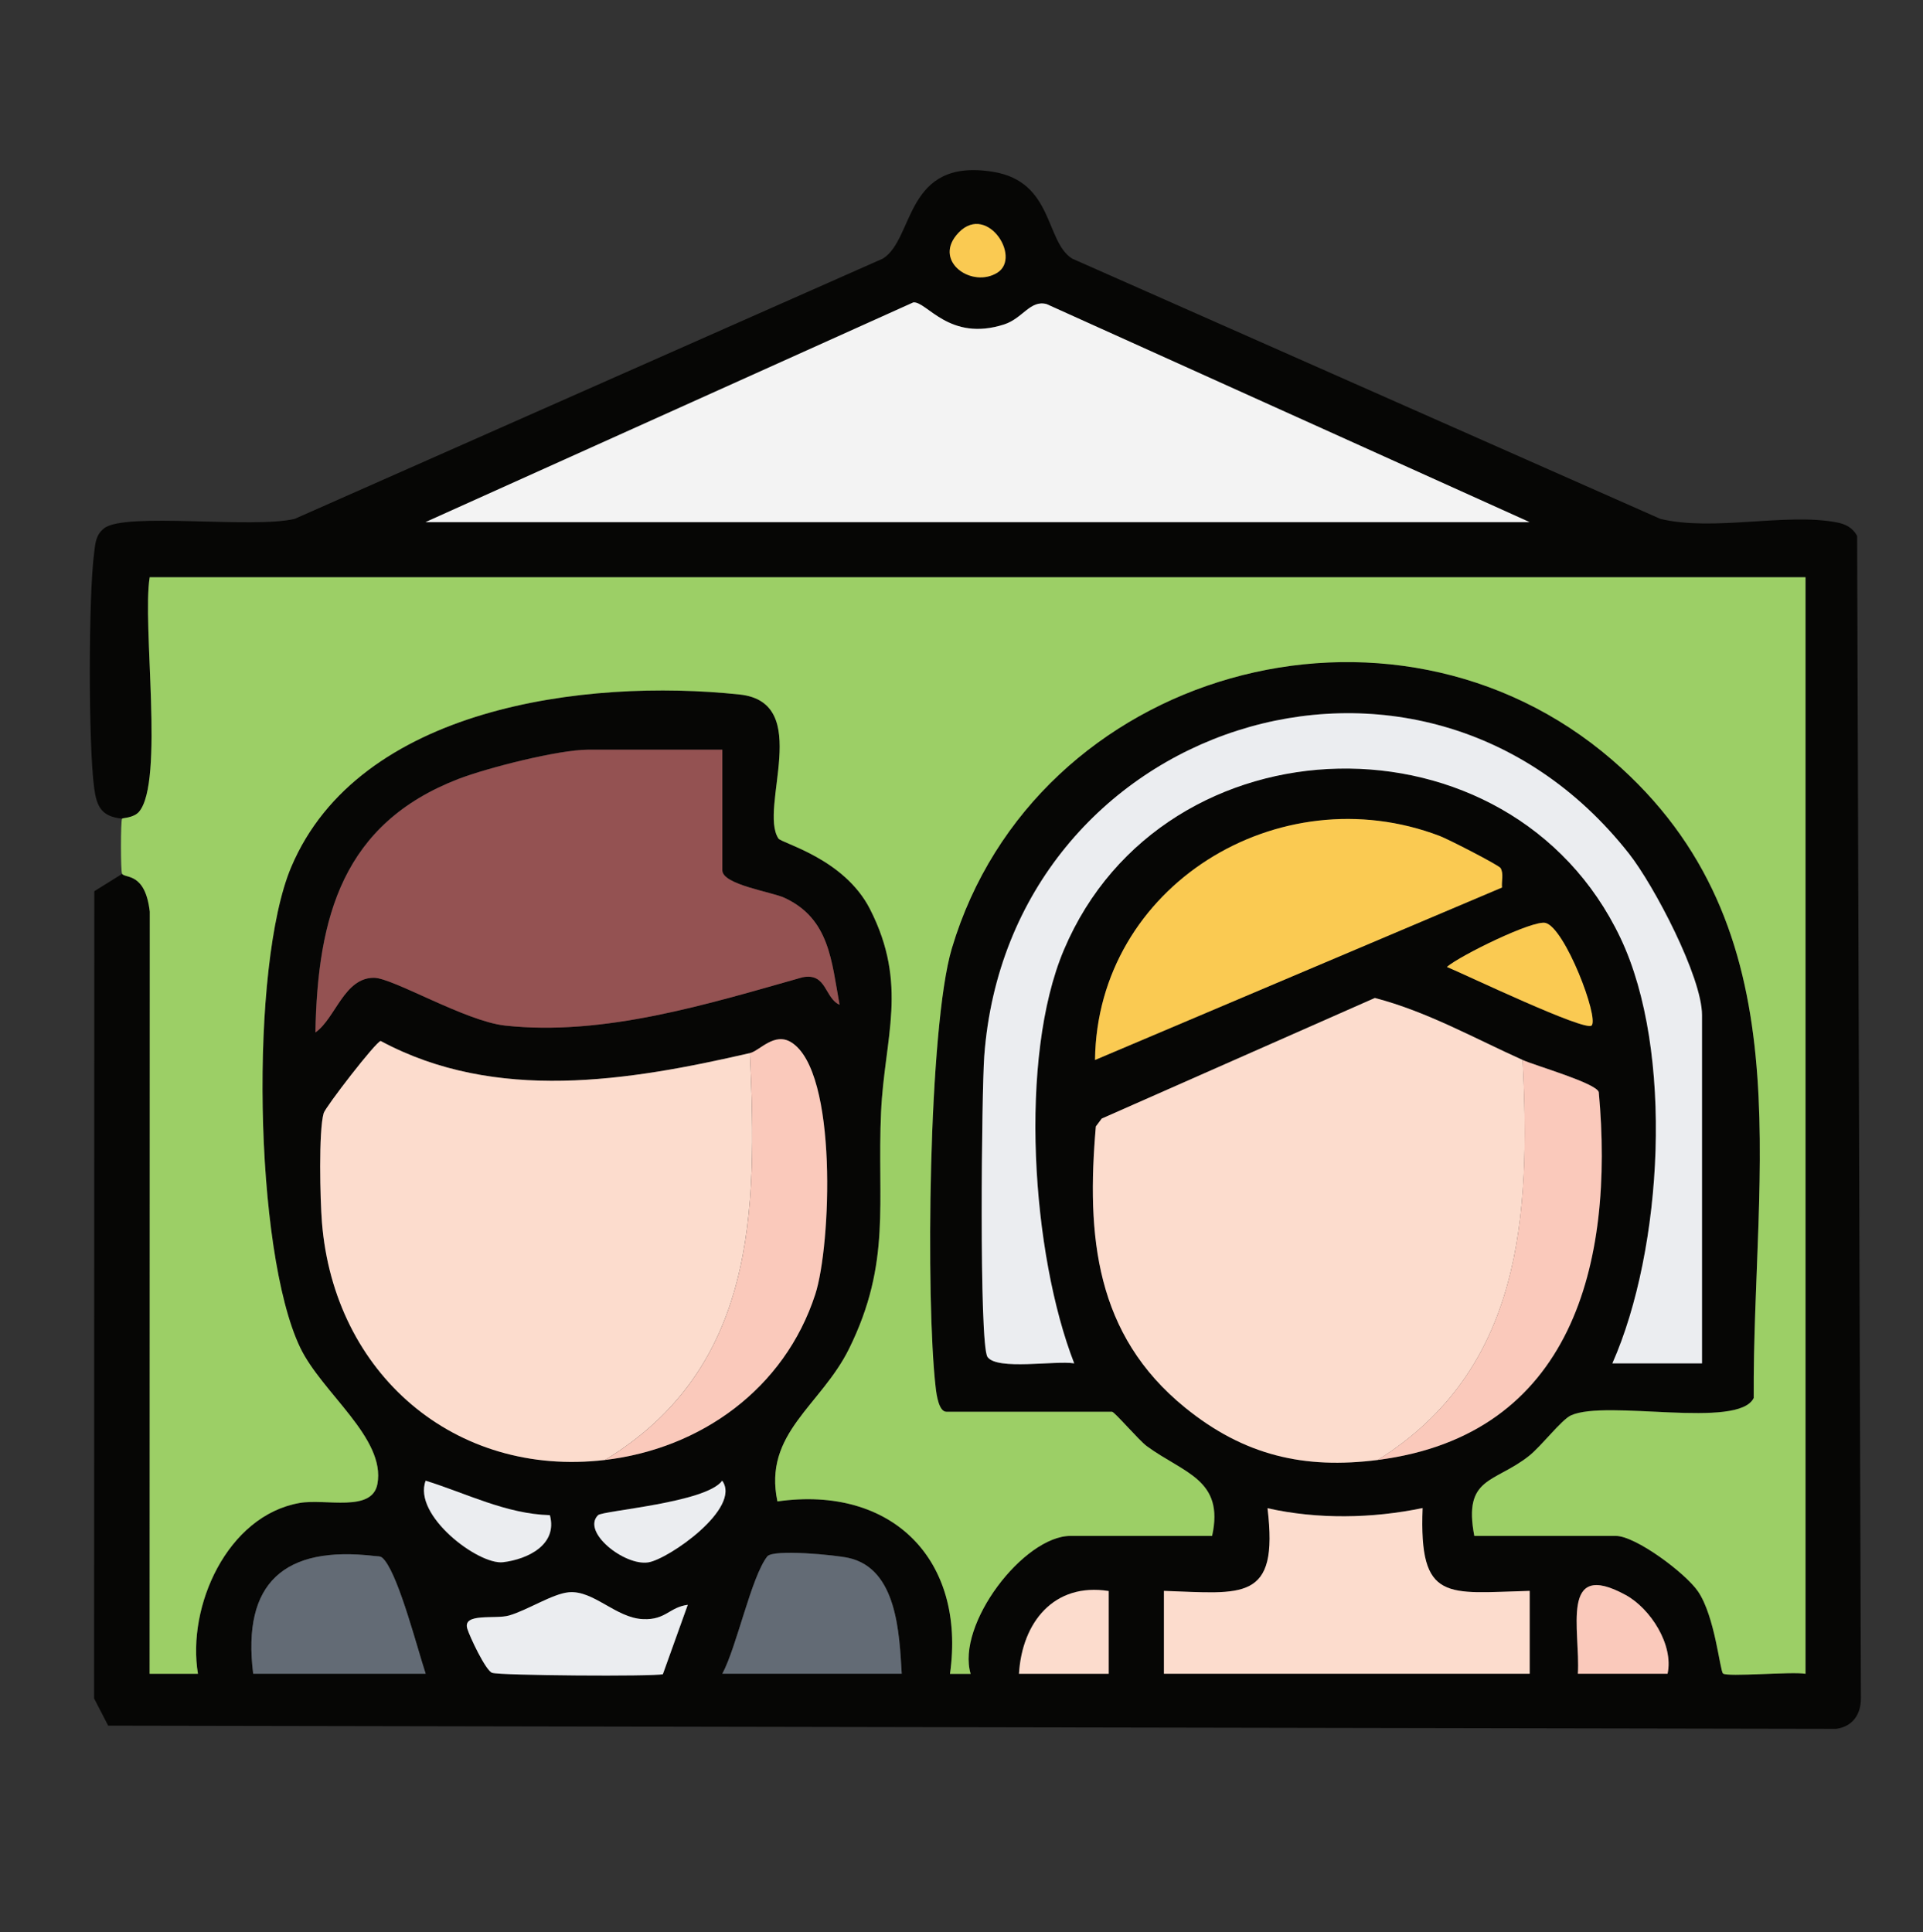 <?xml version="1.0" encoding="UTF-8"?><svg id="a" xmlns="http://www.w3.org/2000/svg" viewBox="0 0 234.69 235.86"><rect x="0" y="0" width="234.69" height="235.86" fill="#333333" stroke="none"/><g id="b"><path d="M14.9,106.65c.39.6,2.82-.22,3.38,4.62l-.02,93.03h5.9c-1.36-8.22,3.56-19.29,12.4-20.85,3.17-.56,8.85,1.19,9.5-2.31,1.05-5.62-6.78-11.12-9.43-16.67-5.64-11.78-6.18-46.61-1.09-58.64,8.27-19.54,35.9-23.06,54.73-21.06,9.03.96,2.29,13.85,4.73,17.57.4.61,8.02,2.43,11.17,8.61,4.73,9.27,1.77,15.71,1.36,24.76-.51,11.06,1.32,18.34-3.91,28.92-3.44,6.96-10.5,10.31-8.74,18.63,13.97-1.99,23.03,7.08,21.06,21.04h2.52c-1.78-6.05,6.48-16.84,12.21-16.84h17.26c1.52-6.91-3.44-7.63-7.98-10.96-.93-.68-3.93-4.19-4.23-4.19h-20.21c-.92,0-1.21-2.06-1.31-2.9-1.24-10.58-.91-44.05,1.97-53.67,10.15-33.99,53.71-46.22,80.6-22.98,23.78,20.55,17.1,49.72,17.26,77.87-1.87,3.84-17.94.14-22.3,2.12-1.15.52-3.62,3.76-5.14,4.96-4.22,3.33-8.04,2.5-6.66,9.75h17.26c2.44,0,8.55,4.58,10.05,6.79,2.07,3.05,2.66,9.64,3.04,10,.49.47,8.4-.26,10.07.04V70.46H18.27c-.94,5.73,1.8,24.95-1.3,28.62-.65.77-2.01.75-2.07.84-2.53-.24-3.11-1.5-3.41-3.75-.71-5.31-.7-23.37,0-28.7.15-1.18.19-2.18,1.22-2.99,2.54-2,18.16.08,23.26-1.15l71.79-31.77c3.88-2.45,2.61-12.34,13.43-10.59,7.41,1.2,6.35,8.5,9.65,10.59l71.79,31.77c6.48,1.57,15.24-.75,21.47.42,1.13.21,1.98.63,2.55,1.66l.46,141.88c.01,1.97-1.01,3.45-3.01,3.73l-210.9-.39-1.72-3.33.03-98.52,3.37-2.1ZM121.71,33.29c3.1-1.92-1.5-8.89-5.01-4.56-2.67,3.29,1.96,6.45,5.01,4.56ZM51.95,63.72h134.72l-58.94-26.61c-2.01-.54-2.9,1.75-5.19,2.48-6.69,2.16-9.42-2.83-11.08-2.69l-59.52,26.81ZM207.72,166.41v-42.51c0-4.66-5.85-15.82-8.91-19.71-25.51-32.43-75.7-15.88-78.69,24.73-.31,4.23-.65,35.2.4,36.7,1.16,1.66,8.25.42,10.58.78-5.19-13.31-6.84-37.29-1.25-50.49,12.19-28.78,54.5-29.68,67.92-1.43,6.57,13.82,5.17,38-.99,51.92h10.94ZM88.16,91.5h-16.42c-3.54,0-12.24,2.2-15.8,3.57-14.11,5.44-17.19,16.79-17.46,30.94,2.45-1.72,3.5-6.69,7.15-6.67,2.31.01,11.15,5.3,15.99,5.83,12.09,1.33,24.8-2.63,36.3-5.89,2.98-.59,2.69,2.54,4.53,3.35-.99-5.3-1.2-10.49-6.72-13.05-1.56-.72-7.59-1.6-7.59-3.36v-14.73ZM183.14,105.96c-.21-.36-6.38-3.52-7.42-3.92-19.67-7.49-41.83,6.12-42.08,27.34l49.67-21.05c-.07-.76.24-1.67-.17-2.37ZM194.25,125.17c.91-.94-3.26-11.92-5.63-12.52-1.51-.38-10.37,3.96-12.04,5.37,2.25.93,16.91,7.94,17.67,7.15ZM168.15,178.2c23.77-3.04,28.9-24.01,26.98-44.89-.26-1.1-7.71-3.22-9.29-3.93-5.92-2.66-11.69-5.92-18.04-7.57l-33.33,14.72-.72.96c-1.15,13.36-.07,25.42,10.9,34.33,7.2,5.84,14.53,7.53,23.51,6.38ZM73.84,178.2c11.66-1.38,21.91-8.67,25.66-20.22,1.92-5.91,2.79-27.17-2.92-30.75-2.07-1.3-3.86,1.04-5.06,1.31-14.82,3.41-31.01,6.07-45.06-1.48-.56.05-6.75,8.08-6.96,8.81-.63,2.19-.43,10.62-.21,13.32,1.48,18.45,16.17,31.18,34.55,29.01ZM67.11,184.94c-5.35-.15-10.17-2.66-15.16-4.21-1.61,4.21,6.32,10.34,9.45,9.95s6.67-2.15,5.71-5.74ZM72.99,184.94c-2.05,2.04,3.23,6.22,6.13,5.76,2.45-.39,11.42-6.61,9.02-9.97-1.96,2.71-14.59,3.65-15.15,4.21ZM142.05,204.29h44.63v-10.11c-10.08.26-13.51,1.47-13.06-10.11-6.13,1.28-12.84,1.39-18.93.02,1.4,11.49-3.02,10.41-12.64,10.09v10.11ZM110.05,204.29c-.29-4.9-.55-12.82-6.49-14.14-1.6-.36-9.2-1.1-9.92-.18-1.96,2.51-3.71,11-5.48,14.31h21.89ZM30.9,204.29h21.05c-1.05-3.21-3.18-11.47-4.96-13.79-.49-.63-.6-.5-1.32-.58-10.9-1.28-16.16,3.21-14.77,14.37ZM203.52,204.29c.76-3.55-2.11-7.97-5.12-9.61-8.11-4.42-5.51,4.34-5.83,9.61h10.95ZM83.94,195.88c-2.26.29-2.69,1.86-5.44,1.75-3.33-.13-6.05-3.55-9.08-3.28-1.99.18-5.06,2.2-7.32,2.84-1.67.47-5.67-.38-5.08,1.6.27.92,2.24,5.12,3.03,5.39.99.34,19.76.46,20.84.17l3.04-8.47ZM135.31,194.19c-6.69-1.06-10.58,3.84-10.95,10.1h10.95s0-10.1,0-10.1Z" style="fill:#060605;"/><path d="M14.9,99.92c.06-.09,1.42-.08,2.07-.84,3.1-3.66.36-22.89,1.3-28.62h202.08v133.84c-1.67-.3-9.58.43-10.07-.04-.38-.37-.97-6.95-3.04-10-1.5-2.22-7.61-6.79-10.05-6.79h-17.26c-1.38-7.25,2.45-6.42,6.66-9.75,1.52-1.2,3.99-4.44,5.14-4.96,4.36-1.98,20.43,1.73,22.3-2.12-.16-28.16,6.52-57.32-17.26-77.87-26.9-23.24-70.45-11.01-80.6,22.98-2.88,9.63-3.21,43.09-1.97,53.67.1.85.38,2.9,1.31,2.9h20.21c.3,0,3.3,3.51,4.23,4.19,4.54,3.33,9.5,4.06,7.98,10.96h-17.26c-5.73,0-13.99,10.79-12.21,16.84h-2.52c1.97-13.97-7.09-23.03-21.06-21.05-1.76-8.32,5.3-11.67,8.74-18.63,5.22-10.58,3.4-17.86,3.91-28.92.41-9.04,3.37-15.49-1.36-24.76-3.16-6.18-10.77-8.01-11.17-8.61-2.44-3.71,4.3-16.61-4.73-17.57-18.83-2-46.46,1.52-54.73,21.06-5.09,12.03-4.55,46.86,1.09,58.64,2.65,5.55,10.48,11.05,9.43,16.67-.66,3.5-6.33,1.75-9.5,2.31-8.84,1.56-13.77,12.64-12.4,20.85h-5.9s.02-93.03.02-93.03c-.57-4.84-3-4.02-3.38-4.62-.18-.28-.18-6.45,0-6.73Z" style="fill:#9ccf66;"/><path d="M51.95,63.72l59.52-26.81c1.65-.14,4.38,4.85,11.08,2.69,2.28-.74,3.18-3.02,5.19-2.48l58.94,26.61H51.95Z" style="fill:#f3f3f3;"/><path d="M91.52,128.54c.92,19.47.7,38.45-17.68,49.66-18.38,2.17-33.08-10.56-34.55-29.01-.22-2.7-.42-11.13.21-13.32.21-.74,6.4-8.77,6.96-8.81,14.05,7.55,30.24,4.89,45.06,1.48Z" style="fill:#fcdccd;"/><path d="M88.16,91.5v14.73c0,1.75,6.03,2.63,7.59,3.36,5.52,2.56,5.73,7.75,6.72,13.05-1.85-.81-1.55-3.94-4.53-3.35-11.5,3.25-24.21,7.21-36.3,5.89-4.84-.53-13.69-5.82-15.99-5.83-3.65-.02-4.7,4.95-7.15,6.67.27-14.15,3.35-25.49,17.46-30.94,3.56-1.37,12.26-3.57,15.8-3.57h16.42Z" style="fill:#945252;"/><path d="M73.84,178.2c18.38-11.21,18.6-30.19,17.68-49.66,1.2-.28,2.98-2.61,5.06-1.31,5.71,3.58,4.84,24.84,2.92,30.75-3.75,11.55-14,18.85-25.66,20.22Z" style="fill:#fac9bb;"/><path d="M110.05,204.29h-21.89c1.77-3.32,3.53-11.81,5.48-14.31.72-.92,8.32-.18,9.92.18,5.94,1.32,6.19,9.24,6.49,14.14Z" style="fill:#636b75;"/><path d="M30.9,204.29c-1.4-11.16,3.86-15.65,14.77-14.37.72.08.83-.05,1.32.58,1.78,2.32,3.91,10.58,4.96,13.79h-21.05Z" style="fill:#636b75;"/><path d="M83.94,195.88l-3.04,8.47c-1.09.3-19.86.17-20.84-.17-.79-.27-2.76-4.47-3.03-5.39-.59-1.97,3.4-1.12,5.08-1.6,2.25-.64,5.33-2.67,7.32-2.84,3.02-.27,5.75,3.16,9.08,3.28,2.76.11,3.18-1.46,5.44-1.75Z" style="fill:#ebedf0;"/><path d="M67.11,184.94c.97,3.6-2.71,5.38-5.71,5.74s-11.06-5.74-9.45-9.95c4.98,1.55,9.8,4.06,15.16,4.21Z" style="fill:#ebedf0;"/><path d="M72.99,184.94c.56-.56,13.19-1.5,15.15-4.21,2.4,3.36-6.57,9.59-9.02,9.97-2.9.46-8.18-3.72-6.13-5.76Z" style="fill:#ebedf0;"/><path d="M121.71,33.29c-3.05,1.89-7.68-1.27-5.01-4.56,3.51-4.33,8.1,2.64,5.01,4.56Z" style="fill:#faca52;"/><path d="M185.83,129.38c.97,19.03-.04,37.78-17.68,48.82-8.98,1.15-16.31-.54-23.51-6.38-10.98-8.91-12.06-20.96-10.9-34.33l.72-.96,33.33-14.72c6.35,1.65,12.12,4.91,18.04,7.57Z" style="fill:#fcdccd;"/><path d="M207.72,166.41h-10.94c6.16-13.92,7.56-38.1.99-51.92-13.42-28.25-55.73-27.35-67.92,1.43-5.59,13.19-3.94,37.18,1.25,50.49-2.32-.37-9.41.88-10.58-.78-1.05-1.51-.71-32.47-.4-36.7,2.99-40.61,53.18-57.16,78.69-24.73,3.06,3.89,8.91,15.05,8.91,19.71v42.51Z" style="fill:#ebedf0;"/><path d="M183.14,105.96c.4.7.09,1.61.17,2.37l-49.67,21.05c.25-21.22,22.41-34.84,42.08-27.34,1.05.4,7.21,3.56,7.42,3.92Z" style="fill:#faca52;"/><path d="M142.05,204.29v-10.11c9.61.32,14.04,1.39,12.64-10.09,6.09,1.37,12.79,1.26,18.93-.02-.45,11.58,2.99,10.37,13.07,10.11v10.11h-44.63Z" style="fill:#fcdccd;"/><path d="M185.83,129.38c1.58.71,9.03,2.84,9.29,3.93,1.92,20.88-3.21,41.85-26.98,44.89,17.65-11.04,18.65-29.79,17.68-48.82Z" style="fill:#fac9bb;"/><path d="M194.25,125.17c-.77.79-15.43-6.22-17.67-7.15,1.67-1.42,10.53-5.76,12.04-5.37,2.38.6,6.55,11.58,5.63,12.52Z" style="fill:#faca52;"/><path d="M203.52,204.29h-10.95c.32-5.27-2.27-14.03,5.83-9.61,3.01,1.64,5.88,6.06,5.12,9.61Z" style="fill:#fac9bb;"/><path d="M135.31,194.19v10.11s-10.95,0-10.95,0c.37-6.26,4.26-11.16,10.95-10.1Z" style="fill:#fcdccd;"/></g></svg>
